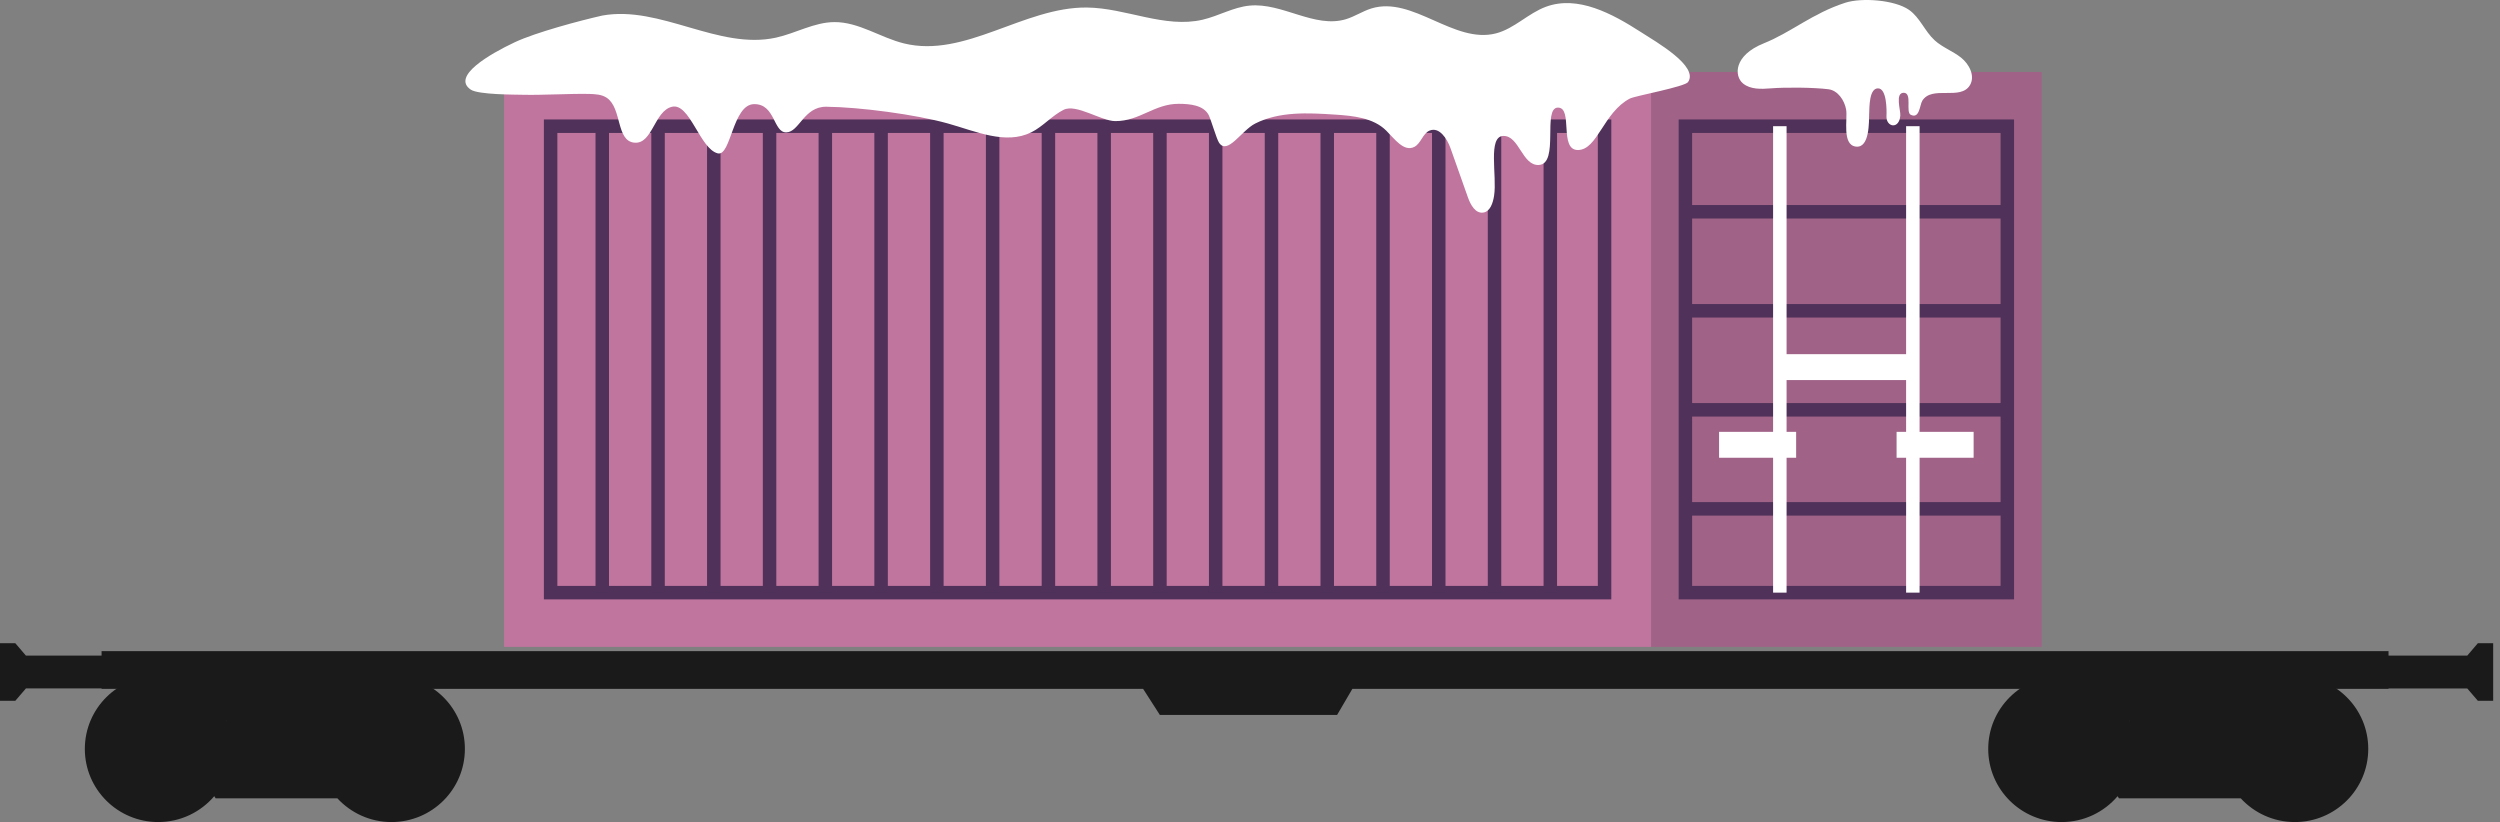 <svg width="222" height="73" viewBox="0 0 222 73" fill="none" xmlns="http://www.w3.org/2000/svg">
<rect x="0" y="0" width="222" height="73" fill="#808080" stroke="none"/>
<g class="train-body">
  <path d="M34.767 60.011C33.538 60.011 32.386 60.35 31.405 60.941L30.531 60.82L18.536 60.802L17.447 60.961C16.457 60.361 15.295 60.011 14.051 60.011C10.452 60.011 7.533 62.917 7.533 66.504C7.533 70.093 10.452 72.998 14.051 72.998C16.045 72.998 17.828 72.105 19.026 70.701L19.144 70.891H29.959C31.152 72.185 32.863 72.998 34.764 72.998C38.363 72.998 41.282 70.093 41.282 66.504C41.287 62.917 38.368 60.011 34.767 60.011ZM20.092 64.055C20.085 64.039 20.079 64.021 20.072 64.006H20.092V64.055Z" fill="#1A1A1A"/>
  <path d="M203.786 60.011C202.557 60.011 201.405 60.35 200.424 60.941L199.55 60.82L187.555 60.802L186.465 60.961C185.476 60.361 184.314 60.011 183.072 60.011C179.473 60.011 176.554 62.917 176.554 66.504C176.554 70.093 179.473 72.998 183.072 72.998C185.066 72.998 186.849 72.105 188.045 70.701L188.163 70.891H198.978C200.171 72.187 201.882 72.998 203.783 72.998C207.382 72.998 210.301 70.09 210.301 66.504C210.304 62.917 207.385 60.011 203.786 60.011ZM189.109 64.057C189.101 64.039 189.096 64.021 189.088 64.006H189.109V64.057Z" fill="#1A1A1A"/>
  <path d="M220.034 57.118L219.091 58.22H212.102V57.822H9.02V58.22H2.303L1.36 57.118H0V62.23H1.36L2.303 61.131H9.02V61.172H101.51L102.994 63.485H118.735L120.09 61.172H212.102V61.133H219.091L220.034 62.23H221.394V57.118H220.034Z" fill="#1A1A1A"/>
  <path d="M146.614 57.442L181.298 57.442V6.39L146.614 6.39V57.442Z" fill="#A06287"/>
  <path d="M178.25 11.206H149.663V52.626H178.25V11.206Z" stroke="#4F3159" stroke-width="1.197" stroke-miterlimit="10"/>
  <path d="M149.663 18.805H178.25" stroke="#4F3159" stroke-width="1.197" stroke-miterlimit="10"/>
  <path d="M149.663 27.599H178.25" stroke="#4F3159" stroke-width="1.197" stroke-miterlimit="10"/>
  <path d="M149.663 36.392H178.25" stroke="#4F3159" stroke-width="1.197" stroke-miterlimit="10"/>
  <path d="M149.663 45.187H178.25" stroke="#4F3159" stroke-width="1.197" stroke-miterlimit="10"/>
  <path d="M158.049 11.206V52.626" stroke="white" stroke-width="1.197" stroke-miterlimit="10"/>
  <path d="M169.861 11.206V52.626" stroke="white" stroke-width="1.197" stroke-miterlimit="10"/>
  <path d="M169.861 31.45H158.049V33.75H169.861V31.45Z" fill="white"/>
  <path d="M159.497 38.348H152.654V40.648H159.497V38.348Z" fill="white"/>
  <path d="M175.258 38.348H168.416V40.648H175.258V38.348Z" fill="white"/>
  <path d="M146.613 6.39H44.765V57.442H146.613V6.39Z" fill="#C0759E"/>
  <path d="M142.486 11.206H48.895V52.626H142.486V11.206Z" stroke="#4F3159" stroke-width="1.197" stroke-miterlimit="10"/>
  <path d="M53.481 52.626V11.206" stroke="#4F3159" stroke-width="1.197" stroke-miterlimit="10"/>
  <path d="M58.435 52.626V11.206" stroke="#4F3159" stroke-width="1.197" stroke-miterlimit="10"/>
  <path d="M63.386 52.626V11.206" stroke="#4F3159" stroke-width="1.197" stroke-miterlimit="10"/>
  <path d="M68.338 52.626V11.206" stroke="#4F3159" stroke-width="1.197" stroke-miterlimit="10"/>
  <path d="M73.29 52.626V11.206" stroke="#4F3159" stroke-width="1.197" stroke-miterlimit="10"/>
  <path d="M78.241 52.626V11.206" stroke="#4F3159" stroke-width="1.197" stroke-miterlimit="10"/>
  <path d="M83.193 52.626V11.206" stroke="#4F3159" stroke-width="1.197" stroke-miterlimit="10"/>
  <path d="M88.147 52.626V11.206" stroke="#4F3159" stroke-width="1.197" stroke-miterlimit="10"/>
  <path d="M93.099 52.626V11.206" stroke="#4F3159" stroke-width="1.197" stroke-miterlimit="10"/>
  <path d="M98.05 52.626V11.206" stroke="#4F3159" stroke-width="1.197" stroke-miterlimit="10"/>
  <path d="M103.002 52.626V11.206" stroke="#4F3159" stroke-width="1.197" stroke-miterlimit="10"/>
  <path d="M107.953 52.626V11.206" stroke="#4F3159" stroke-width="1.197" stroke-miterlimit="10"/>
  <path d="M112.908 52.626V11.206" stroke="#4F3159" stroke-width="1.197" stroke-miterlimit="10"/>
  <path d="M117.859 52.626V11.206" stroke="#4F3159" stroke-width="1.197" stroke-miterlimit="10"/>
  <path d="M122.811 52.626V11.206" stroke="#4F3159" stroke-width="1.197" stroke-miterlimit="10"/>
  <path d="M127.762 52.626V11.206" stroke="#4F3159" stroke-width="1.197" stroke-miterlimit="10"/>
  <path d="M132.714 52.626V11.206" stroke="#4F3159" stroke-width="1.197" stroke-miterlimit="10"/>
  <path d="M137.668 52.626V11.206" stroke="#4F3159" stroke-width="1.197" stroke-miterlimit="10"/>
</g>
<g class="snow-roof">
  <path d="M53.496 1.379C51.51 1.826 47.558 2.881 45.718 3.749C43.493 4.796 40.056 6.783 41.808 7.961C42.483 8.416 45.718 8.398 46.533 8.418C48.055 8.457 50.786 8.303 52.306 8.341C52.855 8.357 53.44 8.38 53.893 8.693C55.248 9.63 54.694 12.52 56.335 12.669C57.948 12.816 58.092 9.871 59.664 9.483C61.256 9.091 62.145 13.226 63.739 13.619C64.914 13.907 65.048 9.281 66.955 9.247C68.859 9.214 68.655 11.776 69.82 11.755C70.984 11.735 71.378 9.46 73.37 9.478C76.343 9.507 81.317 10.166 84.18 10.967C86.632 11.653 89.299 12.882 91.579 11.75C92.625 11.232 93.403 10.274 94.449 9.75C95.567 9.191 97.782 10.749 99.032 10.754C101.222 10.764 102.499 9.209 104.689 9.219C105.676 9.224 106.856 9.335 107.325 10.202C107.518 10.562 108.023 12.325 108.247 12.667C108.997 13.806 110.241 11.591 111.46 10.972C113.608 9.884 116.149 10.018 118.552 10.177C120.173 10.284 121.943 10.456 123.094 11.596C123.834 12.328 124.663 13.516 125.591 13.044C126.193 12.736 126.333 11.843 126.961 11.591C127.804 11.252 128.502 12.302 128.803 13.154C129.321 14.618 129.839 16.081 130.357 17.544C130.586 18.191 131.019 18.969 131.699 18.879C132.338 18.792 132.577 18.011 132.675 17.377C132.951 15.609 132.088 12.097 133.502 12.071C134.917 12.046 135.172 14.754 136.669 14.649C138.48 14.52 136.952 9.578 138.338 9.555C139.724 9.532 138.405 13.352 140.136 13.321C141.867 13.29 142.39 9.974 144.732 8.752C145.199 8.508 149.609 7.715 149.903 7.281C150.856 5.882 147.118 3.751 145.691 2.835C143.156 1.207 140.103 -0.443 137.277 0.601C135.697 1.184 134.468 2.547 132.835 2.966C129.112 3.923 125.454 -0.382 121.78 0.75C121 0.992 120.307 1.464 119.526 1.703C116.731 2.552 113.866 0.214 110.957 0.499C109.512 0.64 108.214 1.418 106.799 1.749C103.417 2.54 99.98 0.701 96.504 0.668C90.922 0.614 85.697 5.189 80.274 3.856C78.167 3.338 76.26 1.947 74.091 1.962C72.295 1.975 70.662 2.955 68.907 3.343C63.799 4.462 58.646 0.458 53.496 1.379Z" fill="white"/>
  <path d="M156.622 3.849C153.932 4.929 153.991 6.76 154.777 7.409C155.439 7.956 156.395 7.915 157.25 7.846C158.582 7.738 161.105 7.766 162.362 7.925C163.199 8.03 163.786 8.901 163.936 9.727C164.083 10.554 163.542 12.862 164.801 13.018C166.051 13.175 165.956 10.754 165.981 10.117C166.007 9.483 165.981 7.846 166.767 7.846C167.553 7.846 167.543 9.794 167.519 10.31C167.476 11.296 168.656 11.529 168.748 10.254C168.782 9.794 168.261 8.238 169.05 8.238C169.835 8.238 169.197 9.953 169.671 10.192C170.464 10.59 170.467 9.322 170.701 8.944C171.567 7.55 174.117 8.97 174.939 7.548C175.408 6.739 174.867 5.689 174.133 5.109C173.398 4.529 172.476 4.206 171.788 3.571C170.918 2.773 170.487 1.549 169.516 0.873C168.246 -0.01 165.332 -0.23 163.859 0.244C160.947 1.184 159.059 2.871 156.622 3.849Z" fill="white"/>
</g>
</svg>
